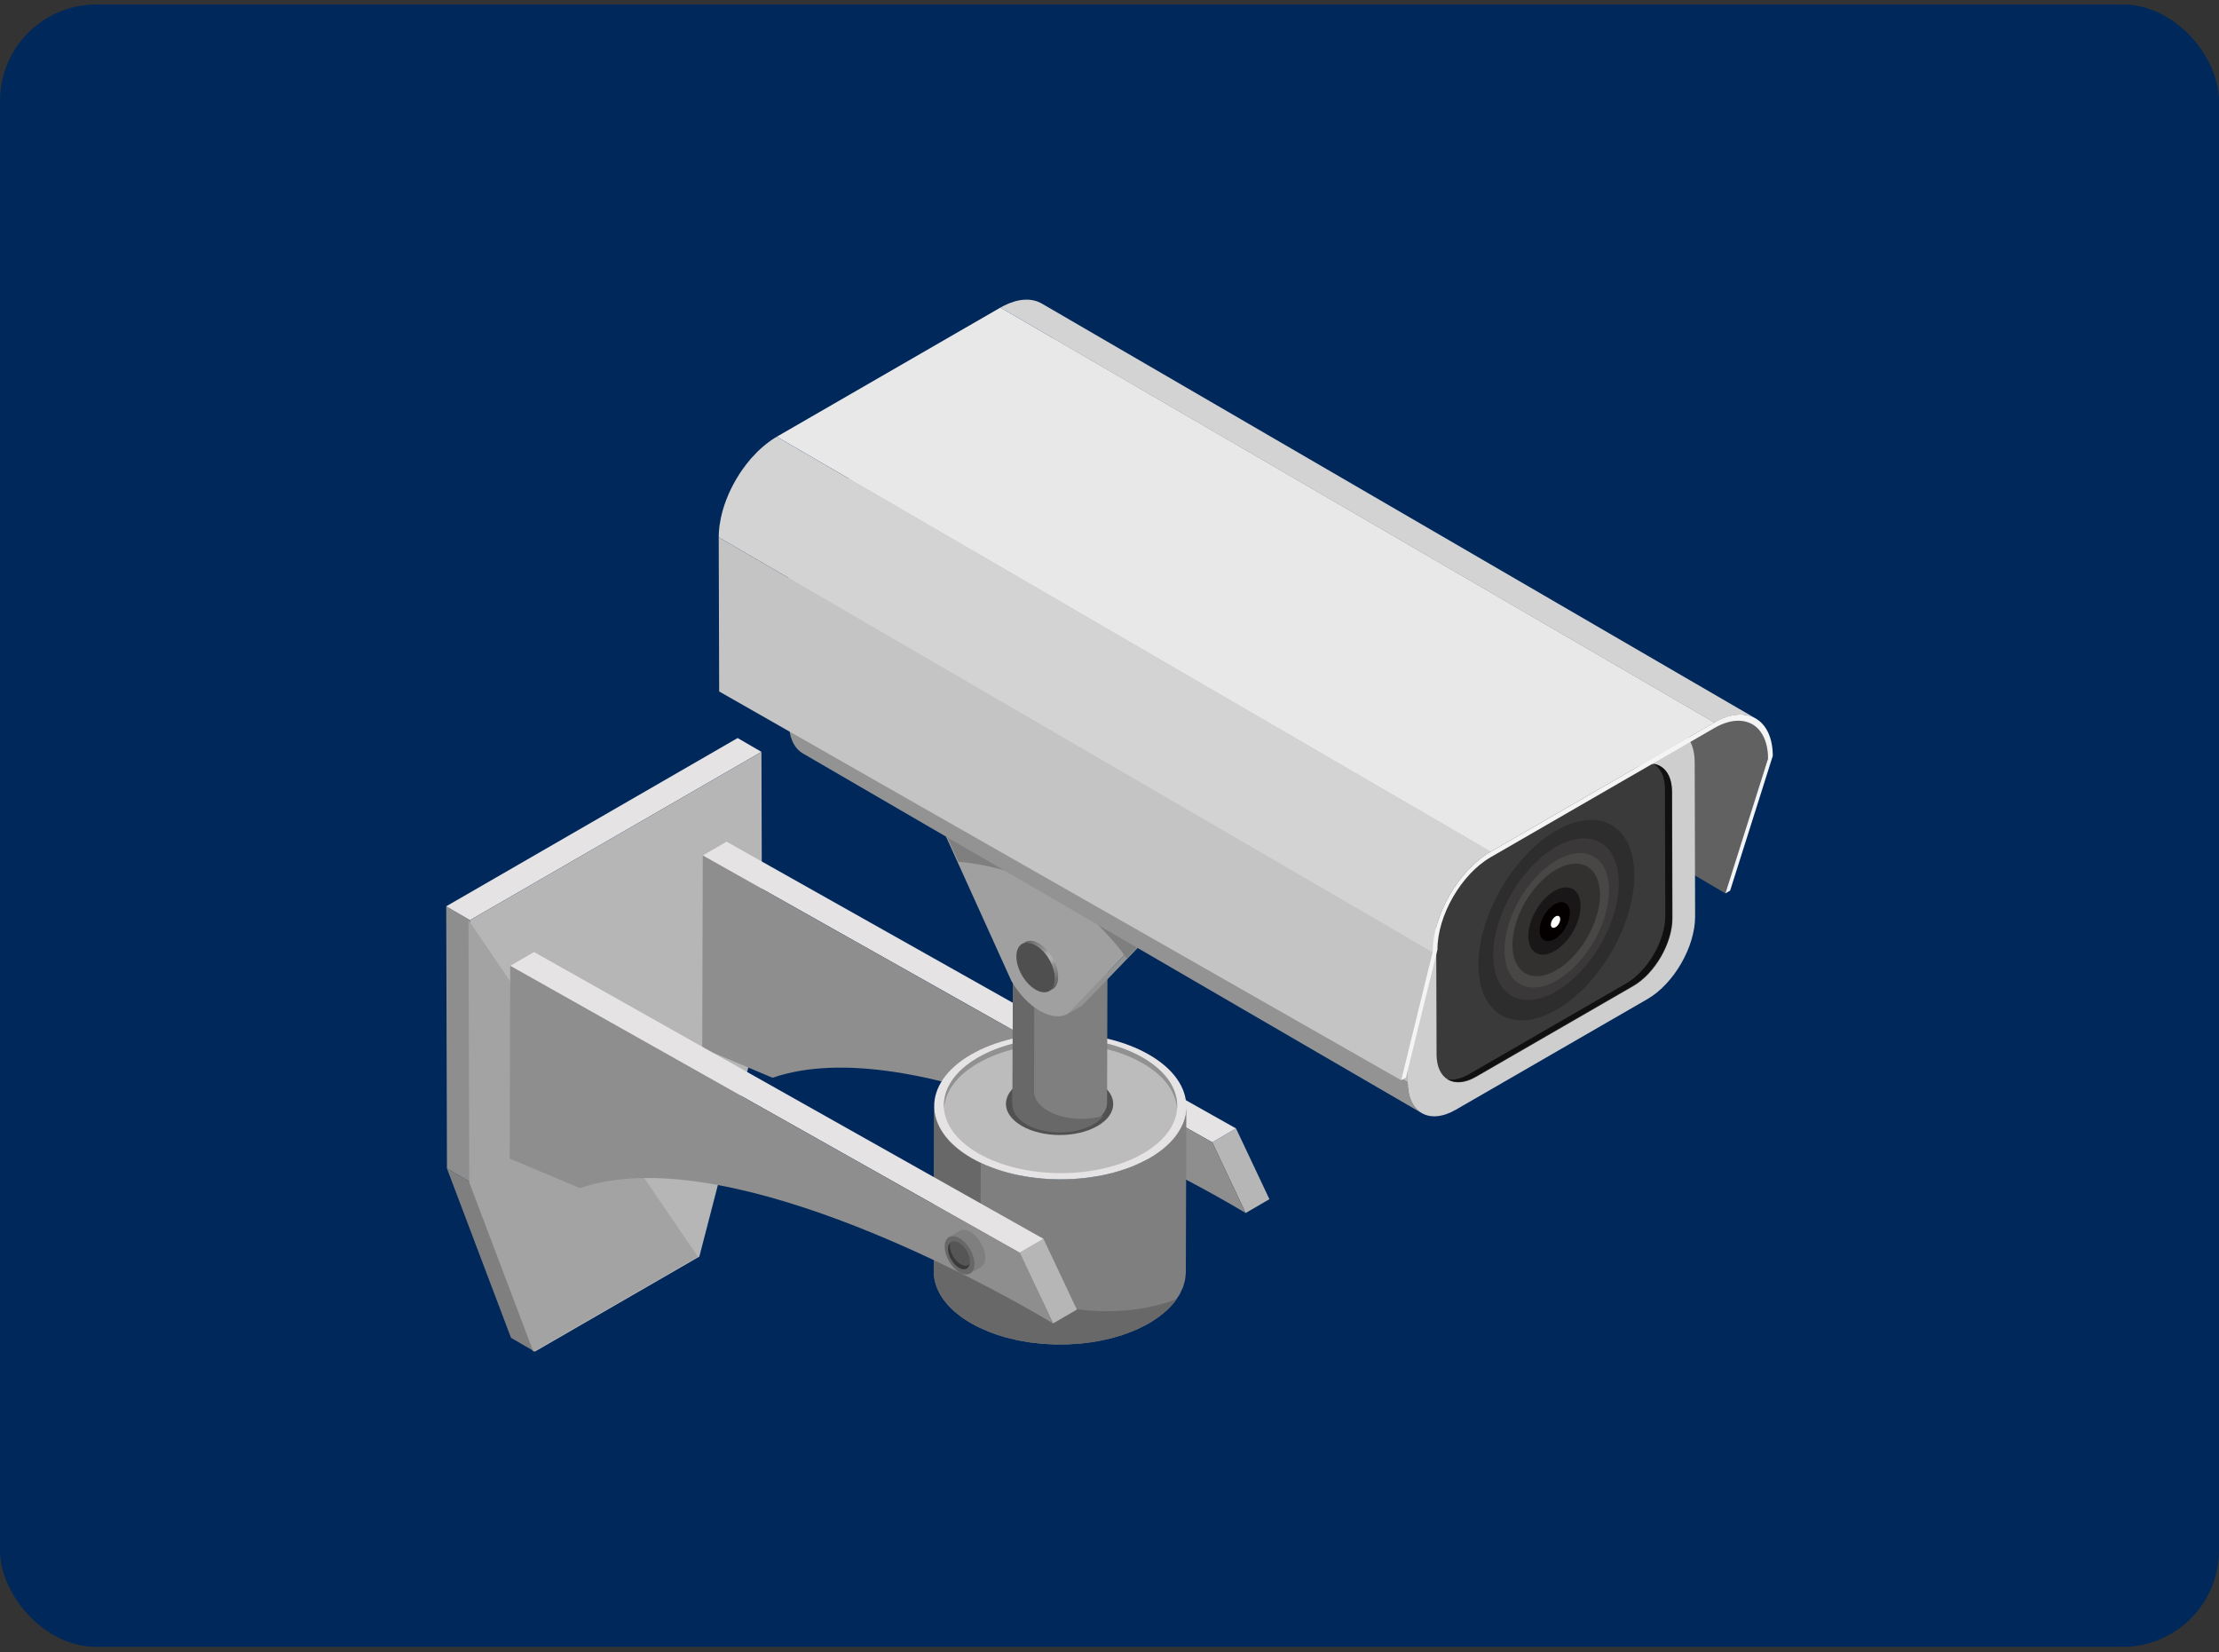 <svg width="368" height="274" viewBox="0 0 368 274" fill="none" xmlns="http://www.w3.org/2000/svg">
<rect x="0" y="0" width="368" height="274" fill="#333333" stroke="none"/>
<g id="list__image">
<g id="Frame 258">
<rect y="0.736" width="368" height="272.352" rx="16" fill="#00285A"/>
<g id="illustration--surveillance">
<path id="START SURVEILLANCE" d="M290.614 120.116L172.212 51.307C173.805 52.233 174.795 54.201 174.804 56.997L174.876 82.558L286.137 148.143L293.206 125.805C293.197 123.01 292.21 121.041 290.614 120.116Z" fill="#616161"/>
<path id="path54618" d="M88.692 224.135L84.745 221.84L74.123 193.763L78.07 196.054L88.692 224.135Z" fill="#7F7F7F"/>
<path id="path54620" d="M78.07 196.054L74.123 193.763L74 150.285L77.946 152.58L78.07 196.054Z" fill="#8D8E8D"/>
<path id="path54622" d="M77.946 152.58L74 150.285L122.329 122.383L126.28 124.676L77.946 152.58Z" fill="#E5E3E3"/>
<path id="path54624" d="M126.28 124.676L126.401 168.143L115.978 208.379L88.692 224.135L78.07 196.054L77.946 152.58L126.28 124.676Z" fill="#B6B6B6"/>
<path id="path54626" d="M115.73 208.379L88.445 224.135L77.819 196.058L77.696 152.58L115.73 208.379Z" fill="#A3A3A3"/>
<path id="path54628" d="M201.038 189.416L204.984 187.123L210.522 198.855L206.577 201.146L201.038 189.416Z" fill="#B6B6B6"/>
<path id="path54630" d="M116.549 141.862L120.496 139.569L204.984 187.123L201.038 189.417L116.549 141.862Z" fill="#E5E3E3"/>
<path id="path54632" d="M201.038 189.416L206.577 201.146C206.536 201.122 205.718 200.621 204.166 199.726C193.676 193.669 151.482 170.695 128.121 178.717L116.459 173.81L116.549 141.862L201.038 189.416Z" fill="#8D8E8D"/>
<path id="path54634" d="M196.684 184.173C196.666 184.372 196.652 184.575 196.615 184.77C196.582 184.958 196.525 185.148 196.475 185.339C196.42 185.541 196.371 185.748 196.299 185.95C196.241 186.112 196.164 186.272 196.094 186.433C195.995 186.66 195.897 186.886 195.779 187.106L195.504 187.562C195.349 187.811 195.187 188.059 195.003 188.303C194.835 188.532 194.659 188.758 194.462 188.981L194.316 189.15C194.046 189.445 193.751 189.733 193.439 190.013C193.235 190.196 193.008 190.37 192.789 190.549C192.599 190.7 192.417 190.855 192.213 191.006C191.972 191.179 191.705 191.348 191.447 191.517C191.189 191.684 190.94 191.856 190.662 192.021C190.037 192.384 189.377 192.705 188.699 193.014C188.496 193.104 188.287 193.19 188.081 193.28C187.558 193.496 187.022 193.697 186.473 193.882C186.262 193.957 186.055 194.033 185.84 194.101C185.5 194.208 185.152 194.302 184.806 194.396C184.52 194.475 184.237 194.558 183.946 194.63C183.586 194.716 183.221 194.788 182.855 194.863C182.569 194.918 182.288 194.983 181.998 195.036C181.221 195.173 180.432 195.281 179.635 195.364C179.386 195.389 179.133 195.408 178.883 195.429C178.413 195.468 177.944 195.501 177.47 195.522C177.173 195.536 176.875 195.54 176.576 195.547C176.193 195.553 175.807 195.556 175.419 195.553C175.099 195.55 174.781 195.536 174.46 195.525C174.109 195.512 173.758 195.49 173.408 195.468C173.08 195.447 172.755 195.418 172.427 195.389C172.088 195.353 171.749 195.317 171.412 195.274C171.089 195.234 170.767 195.186 170.446 195.137C170.074 195.08 169.707 195.014 169.34 194.946C169.057 194.891 168.774 194.835 168.492 194.774C168.058 194.678 167.631 194.569 167.203 194.456C166.955 194.393 166.701 194.328 166.457 194.256C165.696 194.033 164.952 193.787 164.234 193.505C163.854 193.359 163.485 193.197 163.118 193.032C162.959 192.96 162.794 192.899 162.636 192.823C162.107 192.572 161.593 192.305 161.097 192.021C156.974 189.639 154.916 186.516 154.925 183.399L154.848 210.786C154.839 213.905 156.895 217.025 161.018 219.408C161.512 219.691 162.025 219.958 162.551 220.209C162.73 220.293 162.918 220.365 163.101 220.447C163.412 220.585 163.714 220.725 164.033 220.854L164.147 220.89C164.873 221.175 165.628 221.426 166.397 221.653L166.569 221.71C166.743 221.758 166.92 221.793 167.094 221.837C167.528 221.954 167.965 222.064 168.407 222.159L168.752 222.246C168.922 222.279 169.099 222.304 169.273 222.337C169.638 222.406 170.004 222.469 170.376 222.526L170.824 222.606C170.99 222.629 171.157 222.642 171.324 222.66C171.665 222.704 172.007 222.743 172.351 222.776C172.522 222.793 172.687 222.818 172.857 222.832L173.331 222.859C173.688 222.883 174.044 222.901 174.404 222.915C174.574 222.92 174.745 222.937 174.919 222.942H175.324C175.721 222.945 176.116 222.942 176.509 222.934C176.694 222.931 176.876 222.937 177.059 222.931L177.386 222.911C177.876 222.89 178.36 222.855 178.843 222.815C179.022 222.797 179.203 222.793 179.38 222.776L179.545 222.757C180.353 222.671 181.152 222.56 181.942 222.42L182.046 222.406C182.26 222.369 182.462 222.315 182.671 222.276C183.077 222.19 183.484 222.109 183.881 222.012C184.148 221.951 184.402 221.876 184.664 221.807C185.043 221.703 185.419 221.6 185.788 221.48L186.004 221.422L186.352 221.293C186.922 221.096 187.479 220.886 188.023 220.657C188.222 220.576 188.418 220.493 188.613 220.408C189.293 220.098 189.956 219.772 190.585 219.408L190.836 219.259C191.017 219.148 191.172 219.032 191.34 218.922C191.612 218.746 191.886 218.572 192.137 218.39C192.337 218.246 192.515 218.095 192.705 217.944C192.928 217.763 193.156 217.584 193.361 217.399L193.489 217.296C193.755 217.054 194.002 216.799 194.236 216.543L194.392 216.36L194.785 215.9L194.924 215.694C195.108 215.452 195.272 215.204 195.425 214.953L195.626 214.652L195.702 214.495C195.816 214.279 195.913 214.06 196.007 213.843L196.185 213.463L196.223 213.332C196.299 213.118 196.352 212.902 196.408 212.686L196.522 212.286L196.533 212.179C196.576 211.952 196.592 211.723 196.612 211.498L196.661 211.085L196.662 210.901C196.689 201.771 196.715 192.64 196.741 183.511C196.741 183.734 196.705 183.954 196.684 184.173Z" fill="#7F7F7F"/>
<path id="path54636" d="M194.116 215.78L193.771 215.91L193.555 215.972C193.186 216.089 192.807 216.191 192.429 216.295C192.169 216.364 191.913 216.439 191.648 216.504C191.251 216.6 190.842 216.683 190.438 216.765C190.227 216.802 190.023 216.857 189.813 216.896L189.707 216.909C188.919 217.053 188.12 217.158 187.31 217.245L187.147 217.27C186.968 217.285 186.787 217.285 186.61 217.302C186.123 217.345 185.639 217.378 185.151 217.399L184.826 217.42C184.641 217.429 184.459 217.42 184.274 217.424C183.881 217.433 183.486 217.436 183.091 217.429L182.683 217.433C182.511 217.427 182.339 217.414 182.167 217.403C181.811 217.392 181.453 217.371 181.096 217.348L180.624 217.32C180.452 217.31 180.287 217.283 180.116 217.266C179.772 217.235 179.428 217.194 179.091 217.152C178.924 217.132 178.754 217.119 178.59 217.094L178.143 217.018C177.77 216.96 177.405 216.896 177.038 216.824C176.864 216.791 176.689 216.769 176.515 216.734L176.174 216.647C175.73 216.551 175.293 216.442 174.859 216.326C174.687 216.28 174.508 216.247 174.336 216.198L174.162 216.14C173.391 215.913 172.638 215.664 171.912 215.382L171.8 215.341C171.48 215.219 171.175 215.075 170.866 214.937C170.685 214.855 170.495 214.783 170.316 214.697C169.79 214.449 169.277 214.182 168.785 213.902C164.662 211.517 162.606 208.393 162.613 205.28L162.65 192.827L162.637 192.823C162.109 192.568 161.594 192.305 161.099 192.017C156.976 189.636 154.918 186.516 154.925 183.399L154.85 210.783C154.841 213.905 156.897 217.025 161.02 219.405C161.512 219.691 162.026 219.958 162.553 220.205C162.731 220.29 162.92 220.365 163.101 220.447C163.414 220.585 163.716 220.725 164.035 220.853L164.148 220.89C164.875 221.174 165.628 221.426 166.399 221.648L166.571 221.71C166.745 221.757 166.922 221.793 167.096 221.836C167.53 221.951 167.967 222.064 168.409 222.159L168.752 222.242C168.924 222.279 169.101 222.3 169.273 222.334C169.64 222.404 170.005 222.469 170.378 222.526L170.826 222.606C170.992 222.625 171.159 222.639 171.326 222.66C171.667 222.701 172.007 222.743 172.353 222.776C172.522 222.79 172.687 222.818 172.859 222.832L173.333 222.858C173.689 222.883 174.046 222.901 174.404 222.915C174.576 222.92 174.747 222.937 174.92 222.941L175.326 222.937C175.723 222.945 176.118 222.941 176.511 222.934C176.696 222.93 176.877 222.937 177.061 222.93L177.387 222.911C177.876 222.89 178.362 222.855 178.845 222.811C179.024 222.797 179.205 222.793 179.382 222.776L179.546 222.757C180.355 222.671 181.154 222.56 181.944 222.419L182.048 222.406C182.262 222.369 182.464 222.314 182.673 222.272C183.079 222.19 183.486 222.109 183.883 222.012C184.15 221.947 184.404 221.875 184.666 221.803C185.045 221.7 185.421 221.6 185.79 221.48L186.006 221.422L186.352 221.292C186.924 221.092 187.481 220.883 188.025 220.657C188.223 220.576 188.418 220.493 188.615 220.408C189.295 220.098 189.958 219.772 190.587 219.405L190.838 219.259C191.019 219.148 191.172 219.032 191.342 218.922C191.614 218.746 191.888 218.572 192.137 218.39C192.339 218.246 192.517 218.095 192.706 217.942C192.929 217.763 193.158 217.584 193.363 217.399L193.49 217.296C193.756 217.05 194.004 216.799 194.238 216.542L194.394 216.36L194.787 215.9L194.924 215.694L195.126 215.396C194.791 215.527 194.459 215.664 194.116 215.78Z" fill="#686868"/>
<path id="path54638" d="M190.573 174.893C198.759 179.618 198.801 187.287 190.662 192.021C182.527 196.745 169.284 196.745 161.098 192.021C152.904 187.287 152.867 179.621 161.001 174.893C169.143 170.164 182.378 170.161 190.573 174.893Z" fill="#E5E3E3"/>
<path id="path54640" d="M189.528 175.39C197.109 179.766 197.147 186.868 189.611 191.248C182.078 195.625 169.818 195.625 162.237 191.248C154.65 186.868 154.615 179.769 162.146 175.393C169.686 171.014 181.939 171.011 189.528 175.39Z" fill="#BCBCBC"/>
<path id="path54642" d="M162.145 176.333C169.685 171.95 181.938 171.946 189.528 176.329C193.124 178.405 195.001 181.093 195.199 183.82C195.415 180.784 193.538 177.704 189.528 175.39C181.938 171.011 169.685 171.014 162.145 175.393C158.189 177.695 156.34 180.747 156.561 183.759C156.753 181.06 158.6 178.394 162.145 176.333Z" fill="#919191"/>
<path id="path54644" d="M181.995 179.409C185.478 181.423 185.496 184.688 182.032 186.7C178.571 188.714 172.932 188.714 169.45 186.7C165.963 184.688 165.945 181.423 169.408 179.409C172.874 177.4 178.506 177.397 181.995 179.409Z" fill="#515151"/>
<g id="g54646">
<g id="g54648">
<path id="path54654" d="M183.674 155.539L183.623 155.988L183.498 156.431L183.291 156.873C183.199 157.035 183.094 157.193 182.973 157.344C182.832 157.525 182.671 157.697 182.486 157.869C182.205 158.129 181.875 158.377 181.493 158.603L181.394 158.665C180.875 158.967 180.29 159.216 179.675 159.418C179.198 159.572 178.701 159.697 178.19 159.788C177.863 159.848 177.528 159.895 177.191 159.925C176.904 159.953 176.615 159.974 176.325 159.985C176.054 159.996 175.788 159.996 175.522 159.989C175.261 159.981 175.004 159.971 174.748 159.946C174.493 159.925 174.239 159.899 173.988 159.864C173.724 159.823 173.466 159.781 173.21 159.727C172.932 159.669 172.658 159.604 172.392 159.525C172.065 159.432 171.745 159.327 171.438 159.202C171.041 159.047 170.658 158.866 170.305 158.665C168.762 157.769 167.989 156.596 167.993 155.427L167.916 182.816C167.912 183.985 168.685 185.158 170.228 186.049C170.583 186.256 170.962 186.437 171.361 186.595C171.668 186.714 171.988 186.821 172.316 186.914C172.581 186.993 172.855 187.058 173.131 187.116C173.389 187.167 173.647 187.213 173.909 187.25C174.16 187.287 174.418 187.315 174.671 187.34C174.929 187.359 175.183 187.369 175.443 187.376C175.708 187.383 175.977 187.383 176.246 187.372C176.537 187.362 176.825 187.343 177.113 187.315C177.449 187.281 177.786 187.235 178.112 187.178C178.623 187.084 179.12 186.962 179.596 186.807C180.216 186.609 180.795 186.354 181.319 186.049L181.414 185.994C181.798 185.764 182.128 185.518 182.411 185.256C182.592 185.086 182.755 184.914 182.896 184.735L183.213 184.267L183.419 183.82L183.547 183.378L183.596 182.928L183.598 182.86L183.675 155.47L183.674 155.539Z" fill="#7F7F7F"/>
</g>
</g>
<path id="path54656" d="M181.361 152.238C184.434 154.009 184.451 156.884 181.394 158.664C178.342 160.436 173.382 160.436 170.305 158.664C167.238 156.891 167.215 154.009 170.268 152.238C173.325 150.464 178.293 150.468 181.361 152.238Z" fill="#E5E3E3"/>
<path id="path54658" d="M169.101 207.72L173.048 205.427L178.59 217.158L174.641 219.453L169.101 207.72Z" fill="#B6B6B6"/>
<path id="path54660" d="M84.615 160.159L88.562 157.866L173.048 205.427L169.101 207.72L84.615 160.159Z" fill="#E5E3E3"/>
<path id="path54662" d="M169.101 207.72L174.641 219.453C174.597 219.425 173.782 218.925 172.23 218.03C161.738 211.974 119.541 188.995 96.183 197.02L84.523 192.116L84.615 160.159L169.101 207.72Z" fill="#8D8E8D"/>
<path id="path54664" d="M181.681 185.328C181.352 185.387 181.017 185.436 180.68 185.466C180.392 185.497 180.104 185.518 179.812 185.525C179.545 185.534 179.277 185.538 179.012 185.529C178.754 185.525 178.495 185.511 178.239 185.49C177.984 185.466 177.728 185.439 177.477 185.404C177.217 185.367 176.955 185.321 176.699 185.267C176.423 185.212 176.148 185.145 175.883 185.069C175.554 184.976 175.238 184.87 174.927 184.745C174.529 184.588 174.149 184.411 173.795 184.205C172.251 183.309 171.479 182.139 171.482 180.97L171.54 159.644L171.438 159.611C171.04 159.453 170.657 159.27 170.304 159.068C168.76 158.176 167.988 157.003 167.991 155.83L167.914 183.223C167.911 184.393 168.683 185.566 170.227 186.457C170.581 186.663 170.961 186.846 171.359 186.999C171.668 187.123 171.986 187.228 172.315 187.322C172.58 187.397 172.855 187.466 173.129 187.523C173.389 187.576 173.647 187.62 173.909 187.657C174.158 187.692 174.416 187.724 174.669 187.743C174.927 187.764 175.184 187.779 175.442 187.785C175.707 187.792 175.976 187.789 176.244 187.782C176.536 187.771 176.826 187.75 177.112 187.724C177.449 187.689 177.784 187.645 178.111 187.581C178.622 187.494 179.121 187.366 179.595 187.213C180.215 187.012 180.794 186.763 181.317 186.457L181.412 186.403C181.797 186.17 182.127 185.922 182.409 185.666C182.59 185.494 182.754 185.318 182.894 185.14L182.987 185.004C182.562 185.134 182.13 185.246 181.681 185.328Z" fill="#686868"/>
<path id="path54666" d="M163.399 208.43L163.394 208.311L163.387 208.195L163.373 208.073L163.355 207.95L163.353 207.94L163.352 207.936L163.336 207.831L163.31 207.703L163.28 207.573L163.245 207.443L163.211 207.33L163.209 207.324L163.206 207.313L163.167 207.189L163.123 207.062L163.08 206.946L163.029 206.822L162.979 206.706L162.925 206.59L162.862 206.455L162.788 206.311L162.676 206.108L162.479 205.796L162.321 205.571L162.212 205.427L162.116 205.31L162.019 205.197L161.924 205.09L161.822 204.985L161.715 204.878L161.606 204.777L161.494 204.683L161.443 204.64L161.424 204.625L161.385 204.59L161.278 204.507L161.169 204.432L161.064 204.36L160.962 204.298L160.935 204.284L160.858 204.241L160.756 204.188L160.656 204.14L160.558 204.1L160.46 204.061L160.439 204.057L160.426 204.051L160.361 204.031L160.256 204L160.156 203.975L160.044 203.959L159.973 203.956L159.957 203.952L159.935 203.949L159.817 203.946L159.691 203.952L159.545 203.972L159.529 203.975L159.373 204.021L159.169 204.11L157.387 205.151L157.755 205.011L158.173 204.992H158.186C158.482 205.018 158.807 205.125 159.148 205.324C159.659 205.618 160.133 206.068 160.528 206.6V206.602C161.187 207.49 161.619 208.598 161.617 209.576C161.615 209.768 161.596 209.951 161.564 210.114L161.562 210.121C161.51 210.393 161.406 210.609 161.276 210.79L160.895 211.164L162.683 210.124L163.062 209.757L163.111 209.71L163.202 209.538L163.213 209.508L163.26 209.397L163.308 209.267L163.338 209.141L163.362 209.02L163.38 208.901L163.392 208.785L163.399 208.667L163.401 208.547V208.537L163.399 208.43Z" fill="#7F7F7F"/>
<path id="path54668" d="M159.148 205.324C160.509 206.108 161.62 208.016 161.617 209.576C161.613 211.153 160.495 211.775 159.136 210.99C157.775 210.207 156.663 208.3 156.668 206.716C156.672 205.158 157.791 204.539 159.148 205.324Z" fill="#686868"/>
<path id="path54670" d="M159.053 206.079C160.049 206.655 160.864 208.054 160.862 209.196C160.862 210.358 160.038 210.811 159.041 210.235C158.045 209.663 157.229 208.263 157.232 207.104C157.236 205.957 158.054 205.503 159.053 206.079Z" fill="#565656"/>
<path id="path54672" d="M159.324 209.648C158.326 209.076 157.51 207.677 157.513 206.514L157.561 206.089C157.357 206.305 157.234 206.637 157.232 207.08C157.229 208.239 158.045 209.638 159.041 210.214C159.898 210.707 160.623 210.437 160.811 209.613C160.479 209.965 159.937 210.002 159.324 209.648Z" fill="#3A3A3A"/>
<path id="path54674" d="M190.736 153.966L177.131 168.092L179.496 166.717L193.103 152.587L190.736 153.966Z" fill="#939393"/>
<path id="path54676" d="M195.054 148.64L195.059 148.317L195.057 148.046L192.688 149.421C192.694 149.672 192.688 149.918 192.674 150.155L192.673 150.196C192.657 150.422 192.634 150.642 192.601 150.858L192.59 150.917C192.555 151.133 192.511 151.339 192.457 151.537L192.448 151.579C192.395 151.767 192.33 151.948 192.26 152.124L192.216 152.231L192.03 152.605L191.933 152.775L191.844 152.905C191.728 153.077 191.602 153.232 191.461 153.379L191.319 153.523C191.138 153.688 190.95 153.843 190.736 153.966L193.103 152.587C193.317 152.462 193.507 152.313 193.686 152.148L193.83 152.001C193.969 151.86 194.093 151.702 194.207 151.534L194.272 151.451L194.304 151.397L194.395 151.232L194.52 151.005L194.58 150.861L194.634 150.735L194.68 150.626L194.797 150.268L194.815 150.206L194.829 150.152L194.885 149.929L194.95 149.6L194.959 149.541L194.97 149.479L194.999 149.277L195.033 148.958L195.041 148.821L195.043 148.777L195.054 148.64Z" fill="#BABABA"/>
<path id="path54678" d="M152.332 126.12L154.699 124.741L195.058 148.046L192.689 149.421L152.332 126.12Z" fill="#675959"/>
<path id="path54680" d="M192.689 149.421C192.738 151.493 192.099 153.188 190.736 153.966L177.131 168.092C175.828 168.833 174.125 168.596 172.425 167.615C170.722 166.631 169.024 164.905 167.728 162.663L154.252 132.898C152.899 130.555 152.268 128.123 152.331 126.12L192.689 149.421Z" fill="#A0A0A0"/>
<path id="path54682" d="M158.934 142.908C167.759 143.621 176.253 147.46 182.502 153.779C184.257 155.549 185.649 157.214 186.845 158.895L191.112 154.463C192.474 153.688 193.115 151.994 193.065 149.922L152.707 126.618C152.642 128.624 153.275 131.056 154.628 133.402L158.934 142.908Z" fill="#7F7F7F"/>
<g id="g54684">
<g id="g54686">
<path id="path54692" d="M169.486 156.531L170.018 156.222L170.274 156.099L169.746 156.408L169.486 156.531Z" fill="#4C4C4C"/>
<path id="path54694" d="M169.745 156.408L170.274 156.099L170.497 156.041L169.97 156.349L169.745 156.408Z" fill="#4F4F4F"/>
<path id="path54696" d="M169.97 156.349L170.497 156.041L170.681 156.013L170.153 156.322L169.97 156.349Z" fill="#525252"/>
<path id="path54698" d="M170.153 156.322L170.681 156.013L170.846 156.006L170.318 156.315L170.153 156.322Z" fill="#555555"/>
<path id="path54700" d="M170.318 156.315L170.846 156.006L170.997 156.01L170.469 156.319L170.318 156.315Z" fill="#585858"/>
<path id="path54702" d="M170.469 156.319L170.997 156.01L171.138 156.024L170.607 156.333L170.469 156.319Z" fill="#5B5B5B"/>
<path id="path54704" d="M170.608 156.333L171.138 156.024L171.278 156.046L170.75 156.355L170.608 156.333Z" fill="#5E5E5E"/>
<path id="path54706" d="M170.75 156.356L171.278 156.047L171.41 156.078L170.88 156.384L170.75 156.356Z" fill="#616161"/>
<path id="path54708" d="M170.88 156.384L171.41 156.078L171.54 156.113L171.011 156.421L170.88 156.384Z" fill="#646464"/>
<path id="path54710" d="M171.011 156.421L171.54 156.113L171.668 156.154L171.14 156.463L171.011 156.421Z" fill="#676767"/>
<path id="path54712" d="M171.139 156.463L171.668 156.154L171.8 156.201L171.269 156.51L171.139 156.463Z" fill="#6A6A6A"/>
<path id="path54714" d="M171.27 156.51L171.8 156.201L171.926 156.261L171.396 156.564L171.27 156.51Z" fill="#6D6D6D"/>
<path id="path54716" d="M171.396 156.564L171.926 156.261L172.054 156.319L171.524 156.628L171.396 156.564Z" fill="#707070"/>
<path id="path54718" d="M171.524 156.628L172.054 156.319L172.186 156.387L171.658 156.696L171.524 156.628Z" fill="#737373"/>
<path id="path54720" d="M171.658 156.696L172.186 156.387L172.288 156.445L171.758 156.751L171.658 156.696Z" fill="#767676"/>
</g>
</g>
<g id="g54722">
<g id="g54724">
<path id="path54730" d="M171.758 156.751L172.288 156.445L172.319 156.463L171.791 156.768L171.758 156.751Z" fill="#767676"/>
<path id="path54732" d="M171.791 156.768L172.32 156.462L172.457 156.549L171.928 156.852L171.791 156.768Z" fill="#797979"/>
<path id="path54734" d="M171.928 156.852L172.457 156.549L172.593 156.636L172.063 156.945L171.928 156.852Z" fill="#7B7B7B"/>
<path id="path54736" d="M172.063 156.945L172.593 156.636L172.736 156.736L172.205 157.046L172.063 156.945Z" fill="#7E7E7E"/>
<path id="path54738" d="M172.205 157.046L172.735 156.736L172.874 156.847L172.346 157.151L172.205 157.046Z" fill="#818181"/>
<path id="path54740" d="M172.346 157.151L172.875 156.847L173.02 156.96L172.488 157.269L172.346 157.151Z" fill="#848484"/>
<path id="path54742" d="M172.488 157.268L173.02 156.959L173.161 157.086L172.632 157.395L172.488 157.268Z" fill="#878787"/>
<path id="path54744" d="M172.632 157.395L173.161 157.086L173.303 157.216L172.771 157.525L172.632 157.395Z" fill="#8A8A8A"/>
<path id="path54746" d="M172.771 157.525L173.303 157.216L173.438 157.351L172.908 157.658L172.771 157.525Z" fill="#8D8D8D"/>
<path id="path54748" d="M172.908 157.658L173.438 157.351L173.57 157.488L173.039 157.797L172.908 157.658Z" fill="#909090"/>
<path id="path54750" d="M173.04 157.797L173.57 157.488L173.693 157.628L173.164 157.938L173.04 157.797Z" fill="#939393"/>
<path id="path54752" d="M173.164 157.938L173.693 157.628L173.817 157.769L173.287 158.078L173.164 157.938Z" fill="#A0A0A0"/>
<path id="path54754" d="M173.287 158.078L173.817 157.769L173.939 157.923L173.412 158.233L173.287 158.078Z" fill="#A5A5A5"/>
<path id="path54756" d="M173.412 158.232L173.938 157.923L174.081 158.108L173.552 158.417L173.412 158.232Z" fill="#A9A9A9"/>
<path id="path54758" d="M173.552 158.417L174.081 158.108L174.283 158.396L173.753 158.701L173.552 158.417Z" fill="#ADADAD"/>
<path id="path54760" d="M173.752 158.701L174.283 158.396L174.52 158.773L173.99 159.082L173.752 158.701Z" fill="#B0B0B0"/>
<path id="path54762" d="M173.99 159.082L174.52 158.773L174.676 159.051L174.146 159.36L173.99 159.082Z" fill="#ADADAD"/>
<path id="path54764" d="M174.146 159.36L174.676 159.051L174.774 159.244L174.246 159.553L174.146 159.36Z" fill="#A9A9A9"/>
<path id="path54766" d="M174.246 159.553L174.774 159.244L174.857 159.414L174.327 159.72L174.246 159.553Z" fill="#A5A5A5"/>
<path id="path54768" d="M174.327 159.72L174.857 159.414L174.927 159.565L174.399 159.874L174.327 159.72Z" fill="#A0A0A0"/>
<path id="path54770" d="M174.399 159.874L174.927 159.565L174.992 159.72L174.462 160.025L174.399 159.874Z" fill="#939393"/>
<path id="path54772" d="M174.462 160.025L174.992 159.72L175.055 159.874L174.525 160.183L174.462 160.025Z" fill="#909090"/>
<path id="path54774" d="M174.525 160.183L175.055 159.874L175.113 160.029L174.585 160.338L174.525 160.183Z" fill="#8D8D8D"/>
<path id="path54776" d="M174.584 160.338L175.113 160.029L175.169 160.194L174.641 160.503L174.584 160.338Z" fill="#8A8A8A"/>
<path id="path54778" d="M174.641 160.503L175.17 160.194L175.224 160.359L174.694 160.666L174.641 160.503Z" fill="#878787"/>
<path id="path54780" d="M174.693 160.666L175.224 160.359L175.273 160.529L174.741 160.838L174.693 160.666Z" fill="#848484"/>
<path id="path54782" d="M174.741 160.838L175.273 160.529L175.317 160.701L174.79 161.007L174.741 160.838Z" fill="#818181"/>
<path id="path54784" d="M174.79 161.007L175.317 160.701L175.357 160.866L174.827 161.174L174.79 161.007Z" fill="#7E7E7E"/>
<path id="path54786" d="M174.827 161.174L175.357 160.866L175.391 161.033L174.862 161.342L174.827 161.174Z" fill="#7B7B7B"/>
<path id="path54788" d="M174.862 161.342L175.391 161.033L175.419 161.195L174.89 161.504L174.862 161.342Z" fill="#797979"/>
<path id="path54790" d="M174.89 161.504L175.419 161.195L175.442 161.36L174.913 161.665L174.89 161.504Z" fill="#767676"/>
<path id="path54792" d="M174.913 161.665L175.442 161.36L175.459 161.518L174.931 161.823L174.913 161.665Z" fill="#737373"/>
<path id="path54794" d="M174.93 161.823L175.459 161.518L175.471 161.672L174.943 161.98L174.93 161.823Z" fill="#707070"/>
<path id="path54796" d="M174.943 161.98L175.471 161.673L175.478 161.829L174.95 162.138L174.943 161.98Z" fill="#6D6D6D"/>
<path id="path54798" d="M174.95 162.138L175.478 161.829L175.48 161.976V161.983L174.95 162.292V162.285V162.138Z" fill="#6A6A6A"/>
<path id="path54800" d="M174.95 162.292L175.48 161.983L175.476 162.138L174.95 162.447V162.292Z" fill="#676767"/>
<path id="path54802" d="M174.95 162.447L175.477 162.138L175.468 162.289L174.941 162.598L174.95 162.447Z" fill="#646464"/>
<path id="path54804" d="M174.941 162.598L175.468 162.289L175.454 162.443L174.925 162.752L174.941 162.598Z" fill="#616161"/>
<path id="path54806" d="M174.925 162.752L175.454 162.443L175.429 162.598L174.899 162.907L174.925 162.752Z" fill="#5E5E5E"/>
<path id="path54808" d="M174.899 162.907L175.429 162.598L175.398 162.756L174.871 163.061L174.899 162.907Z" fill="#5B5B5B"/>
<path id="path54810" d="M174.871 163.061L175.398 162.756L175.357 162.917L174.825 163.225L174.871 163.061Z" fill="#585858"/>
<path id="path54812" d="M174.825 163.225L175.358 162.917L175.301 163.084L174.771 163.39L174.825 163.225Z" fill="#555555"/>
<path id="path54814" d="M174.771 163.39L175.301 163.084L175.224 163.267L174.693 163.572L174.771 163.39Z" fill="#525252"/>
<path id="path54816" d="M174.694 163.572L175.224 163.267L175.104 163.486L174.574 163.792L174.694 163.572Z" fill="#4F4F4F"/>
<path id="path54818" d="M174.574 163.792L175.105 163.486C174.955 163.716 174.769 163.897 174.552 164.024L174.021 164.329C174.239 164.203 174.427 164.024 174.574 163.792Z" fill="#4C4C4C"/>
</g>
</g>
<path id="path54820" d="M171.758 156.751C173.535 157.776 174.955 160.245 174.95 162.285C174.947 164.312 173.512 165.128 171.737 164.103C169.974 163.084 168.548 160.619 168.553 158.589C168.56 156.552 169.993 155.732 171.758 156.751Z" fill="#4F4F4F"/>
<path id="path54822" d="M278.686 121.268L265.235 113.452C235.528 96.188 205.821 78.923 176.116 61.659L176.07 61.634L175.673 61.439L175.599 61.414L175.455 61.364L175.252 61.292L175.016 61.235L174.885 61.206L174.806 61.188C174.649 61.16 174.489 61.144 174.324 61.133H174.293L174.186 61.13L173.801 61.127L173.668 61.141L173.434 61.163L173.208 61.188L173.009 61.228L172.686 61.3L172.511 61.336L172.328 61.401C172.149 61.451 171.968 61.515 171.785 61.587L171.575 61.659L171.454 61.72C171.129 61.861 170.799 62.019 170.463 62.214L273.077 121.844C273.422 121.649 273.755 121.487 274.085 121.347L274.373 121.229C274.574 121.15 274.769 121.085 274.963 121.027L275.288 120.934L275.634 120.859L276.04 120.801L276.289 120.775C276.458 120.764 276.624 120.757 276.788 120.764L276.914 120.767C277.113 120.778 277.308 120.801 277.497 120.839L277.638 120.869L278.078 120.999L278.205 121.041C278.388 121.117 278.563 121.196 278.73 121.291L278.686 121.268Z" fill="#959595"/>
<path id="path54824" d="M233.456 179.477L130.838 119.844C130.845 122.348 131.73 124.111 133.156 124.941C167.364 144.819 201.566 164.696 235.774 184.575C234.347 183.745 233.462 181.982 233.456 179.477Z" fill="#939393"/>
<path id="path54826" d="M233.456 179.477L130.838 119.844L130.766 94.281L233.383 153.915L233.456 179.477Z" fill="#BCBCBC"/>
<path id="path54828" d="M241.302 140.192L138.686 80.558L170.464 62.214L273.078 121.844L241.302 140.192Z" fill="#BFBFBF"/>
<path id="path54830" d="M233.579 151.8C233.678 151.231 233.807 150.659 233.976 150.083L234.034 149.899C234.225 149.277 234.452 148.654 234.719 148.043L234.738 147.995C235.017 147.36 235.332 146.74 235.678 146.132L235.697 146.101C236.038 145.514 236.408 144.949 236.807 144.408L236.924 144.243C237.289 143.755 237.678 143.293 238.08 142.854L238.348 142.566C238.668 142.236 239.002 141.934 239.337 141.639C239.495 141.505 239.648 141.354 239.809 141.224C240.292 140.84 240.791 140.487 241.302 140.192L138.686 80.558C138.173 80.856 137.674 81.209 137.191 81.597L136.737 81.996C136.5 82.201 136.256 82.389 136.031 82.612L135.729 82.935L135.467 83.216L135.163 83.538C134.944 83.792 134.728 84.052 134.521 84.321L134.303 84.616L134.196 84.767L133.99 85.037C133.832 85.264 133.681 85.494 133.532 85.724C133.392 85.947 133.253 86.172 133.121 86.395L133.088 86.458L133.051 86.519C132.951 86.7 132.847 86.883 132.749 87.064C132.631 87.29 132.515 87.513 132.405 87.74C132.305 87.949 132.212 88.158 132.118 88.37L132.103 88.405L132.089 88.433C131.989 88.669 131.89 88.906 131.799 89.146C131.702 89.396 131.614 89.643 131.53 89.898L131.414 90.273L131.362 90.442L131.281 90.707C131.198 91.011 131.123 91.317 131.058 91.619C131.019 91.801 130.996 91.979 130.968 92.158L130.912 92.472L130.868 92.723C130.801 93.252 130.766 93.773 130.766 94.281L233.383 153.915C233.381 153.325 233.437 152.713 233.528 152.099L233.579 151.8Z" fill="#959595"/>
<path id="path54832" d="M273.078 121.844C277.47 119.314 281.036 121.354 281.048 126.395L281.119 151.955C281.135 156.996 277.596 163.14 273.203 165.674L241.427 184.022C237.035 186.556 233.471 184.512 233.457 179.477L233.383 153.915C233.369 148.873 236.913 142.727 241.302 140.192L273.078 121.844Z" fill="#CECECE"/>
<path id="path54834" d="M270.763 127.547C274.367 125.468 277.294 127.14 277.306 131.282L277.366 152.264C277.376 156.401 274.47 161.442 270.867 163.523L244.784 178.579C241.179 180.661 238.252 178.988 238.24 174.851L238.178 153.869C238.169 149.73 241.077 144.689 244.681 142.606L270.763 127.547Z" fill="#3A3A3A"/>
<path id="path54836" d="M277.242 131.221C277.235 128.552 276.012 126.917 274.184 126.641C275.371 127.314 276.111 128.771 276.116 130.843L276.174 151.825C276.186 155.962 273.28 161.003 269.677 163.081L243.592 178.143C242.312 178.881 241.118 179.139 240.107 178.988C241.292 179.661 242.92 179.553 244.72 178.517L270.803 163.458C274.407 161.377 277.314 156.336 277.301 152.199L277.242 131.221Z" fill="#111010"/>
<path id="path54838" d="M258.073 137.73C265.213 133.611 271.013 136.913 271.034 145.114C271.06 153.314 265.301 163.304 258.158 167.427C251.02 171.55 245.211 168.24 245.188 160.036C245.163 151.832 250.939 141.851 258.073 137.73Z" fill="#2D2D2D"/>
<path id="path54840" d="M258.017 140.447C263.771 137.126 268.449 139.788 268.467 146.399C268.486 153.016 263.845 161.068 258.085 164.391C252.331 167.711 247.65 165.044 247.63 158.431C247.609 151.818 252.266 143.772 258.017 140.447Z" fill="#3A3838"/>
<path id="path54842" d="M258.147 142.648C262.937 139.886 266.825 142.099 266.842 147.6C266.856 153.102 262.995 159.802 258.206 162.563C253.418 165.328 249.523 163.109 249.507 157.604C249.492 152.106 253.365 145.412 258.147 142.648Z" fill="#494646"/>
<path id="path54844" d="M258.061 144.201C262.07 141.886 265.325 143.742 265.338 148.348C265.353 152.954 262.117 158.564 258.108 160.879C254.098 163.195 250.835 161.335 250.823 156.729C250.809 152.12 254.054 146.517 258.061 144.201Z" fill="#333030"/>
<path id="path54846" d="M257.778 147.744C260.175 146.359 262.119 147.47 262.128 150.224C262.135 152.973 260.203 156.329 257.808 157.711C255.411 159.093 253.46 157.985 253.455 155.232C253.445 152.476 255.383 149.126 257.778 147.744Z" fill="#191717"/>
<path id="path54848" d="M257.836 149.936C259.225 149.133 260.351 149.778 260.354 151.369C260.361 152.965 259.241 154.905 257.852 155.708C256.463 156.51 255.336 155.866 255.332 154.271C255.329 152.677 256.451 150.735 257.836 149.936Z" fill="#050000"/>
<path id="path54850" d="M257.966 151.973C258.397 151.727 258.744 151.925 258.746 152.415C258.748 152.909 258.402 153.506 257.972 153.753C257.545 153.999 257.196 153.801 257.194 153.311C257.192 152.817 257.54 152.217 257.966 151.973Z" fill="white"/>
<path id="path54852" d="M285.894 119.062C286.123 118.973 286.353 118.894 286.576 118.829L287.006 118.706L287.397 118.62C287.573 118.588 287.747 118.565 287.915 118.541L288.2 118.516C288.414 118.501 288.623 118.497 288.827 118.5L288.964 118.504C289.208 118.516 289.447 118.548 289.677 118.595L289.849 118.634C290.031 118.674 290.207 118.727 290.382 118.788L290.544 118.846C290.764 118.932 290.976 119.031 291.176 119.148L291.125 119.113L279.599 112.42L172.774 50.338L172.721 50.31C172.565 50.22 172.402 50.139 172.238 50.069L172.142 50.038L171.977 49.978L171.724 49.89L171.452 49.827L171.274 49.788L171.181 49.764C170.992 49.73 170.795 49.709 170.597 49.695H170.56H170.418L169.956 49.69L169.803 49.706L169.504 49.736L169.238 49.764L169.002 49.811L168.602 49.897L168.388 49.946L168.17 50.018C167.949 50.087 167.722 50.166 167.496 50.25L167.252 50.336L167.115 50.405C166.718 50.575 166.316 50.768 165.906 51.005L284.309 119.814C284.718 119.577 285.122 119.386 285.519 119.213L285.894 119.062Z" fill="#D3D3D3"/>
<path id="path54854" d="M237.595 157.913L119.193 89.101L119.267 114.662L232.376 179.128L237.595 157.913Z" fill="#C4C4C4"/>
<path id="path54856" d="M247.225 141.224L128.821 72.417L165.907 51.005L284.309 119.814L247.225 141.224Z" fill="#E8E8E8"/>
<path id="path54858" d="M237.674 156.492C237.695 156.266 237.723 156.041 237.757 155.811C237.794 155.553 237.839 155.296 237.888 155.035C237.922 154.865 237.952 154.685 237.994 154.51C238.029 154.343 238.073 154.171 238.117 154.002C238.173 153.779 238.229 153.556 238.296 153.335L238.424 152.915C238.499 152.666 238.584 152.418 238.673 152.171L238.798 151.821C238.931 151.468 239.068 151.119 239.219 150.773L239.276 150.648C239.413 150.339 239.56 150.029 239.713 149.72L239.871 149.411C240.018 149.123 240.173 148.838 240.333 148.561L240.429 148.385C240.622 148.05 240.826 147.723 241.035 147.398L241.232 147.103C241.385 146.873 241.539 146.65 241.701 146.427L241.975 146.057C242.115 145.872 242.261 145.69 242.406 145.509C242.533 145.344 242.663 145.189 242.793 145.035L243.147 144.633C243.36 144.394 243.579 144.16 243.802 143.934L244.205 143.535L244.533 143.228C244.712 143.063 244.895 142.905 245.079 142.75L245.407 142.476C245.608 142.318 245.808 142.171 246.013 142.02L246.306 141.807C246.61 141.602 246.916 141.407 247.225 141.224L128.821 72.417C128.512 72.595 128.206 72.793 127.903 73L127.609 73.213C127.406 73.36 127.204 73.511 127.007 73.668L126.672 73.943C126.489 74.098 126.308 74.254 126.129 74.419L125.808 74.718L125.604 74.909L125.393 75.135C125.176 75.355 124.963 75.582 124.754 75.815L124.549 76.034L124.384 76.233L124.003 76.697L123.764 76.988L123.574 77.248L123.307 77.61L123.119 77.862L122.812 78.319L122.636 78.582L122.561 78.7C122.387 78.967 122.219 79.241 122.06 79.515L122.029 79.575L121.931 79.748C121.823 79.945 121.709 80.136 121.604 80.331L121.458 80.626L121.321 80.891L121.186 81.158C121.079 81.381 120.977 81.608 120.877 81.834L120.815 81.968L120.803 81.999C120.677 82.287 120.557 82.575 120.447 82.867L120.391 83.027L120.28 83.336L120.12 83.778L120.013 84.124L119.895 84.512L119.82 84.767L119.713 85.195C119.669 85.369 119.625 85.541 119.586 85.713L119.548 85.875L119.49 86.21C119.439 86.474 119.391 86.739 119.353 87.002L119.316 87.215L119.27 87.685L119.235 88.042C119.207 88.402 119.191 88.751 119.193 89.1L237.595 157.913C237.595 157.56 237.613 157.203 237.639 156.847L237.674 156.492Z" fill="#D3D3D3"/>
<path id="END SURVEILLANCE" d="M284.309 119.814C289.635 116.738 293.982 119.217 294 125.345L286.927 147.683L286.137 148.143L293.206 125.805C293.192 120.184 289.203 117.903 284.312 120.725L247.228 142.137C242.334 144.959 238.375 151.828 238.389 157.453L233.172 178.668L232.376 179.128L237.595 157.913C237.578 151.781 241.897 144.301 247.225 141.224L284.309 119.814Z" fill="#F4F4F4"/>
</g>
</g>
</g>
</svg>
